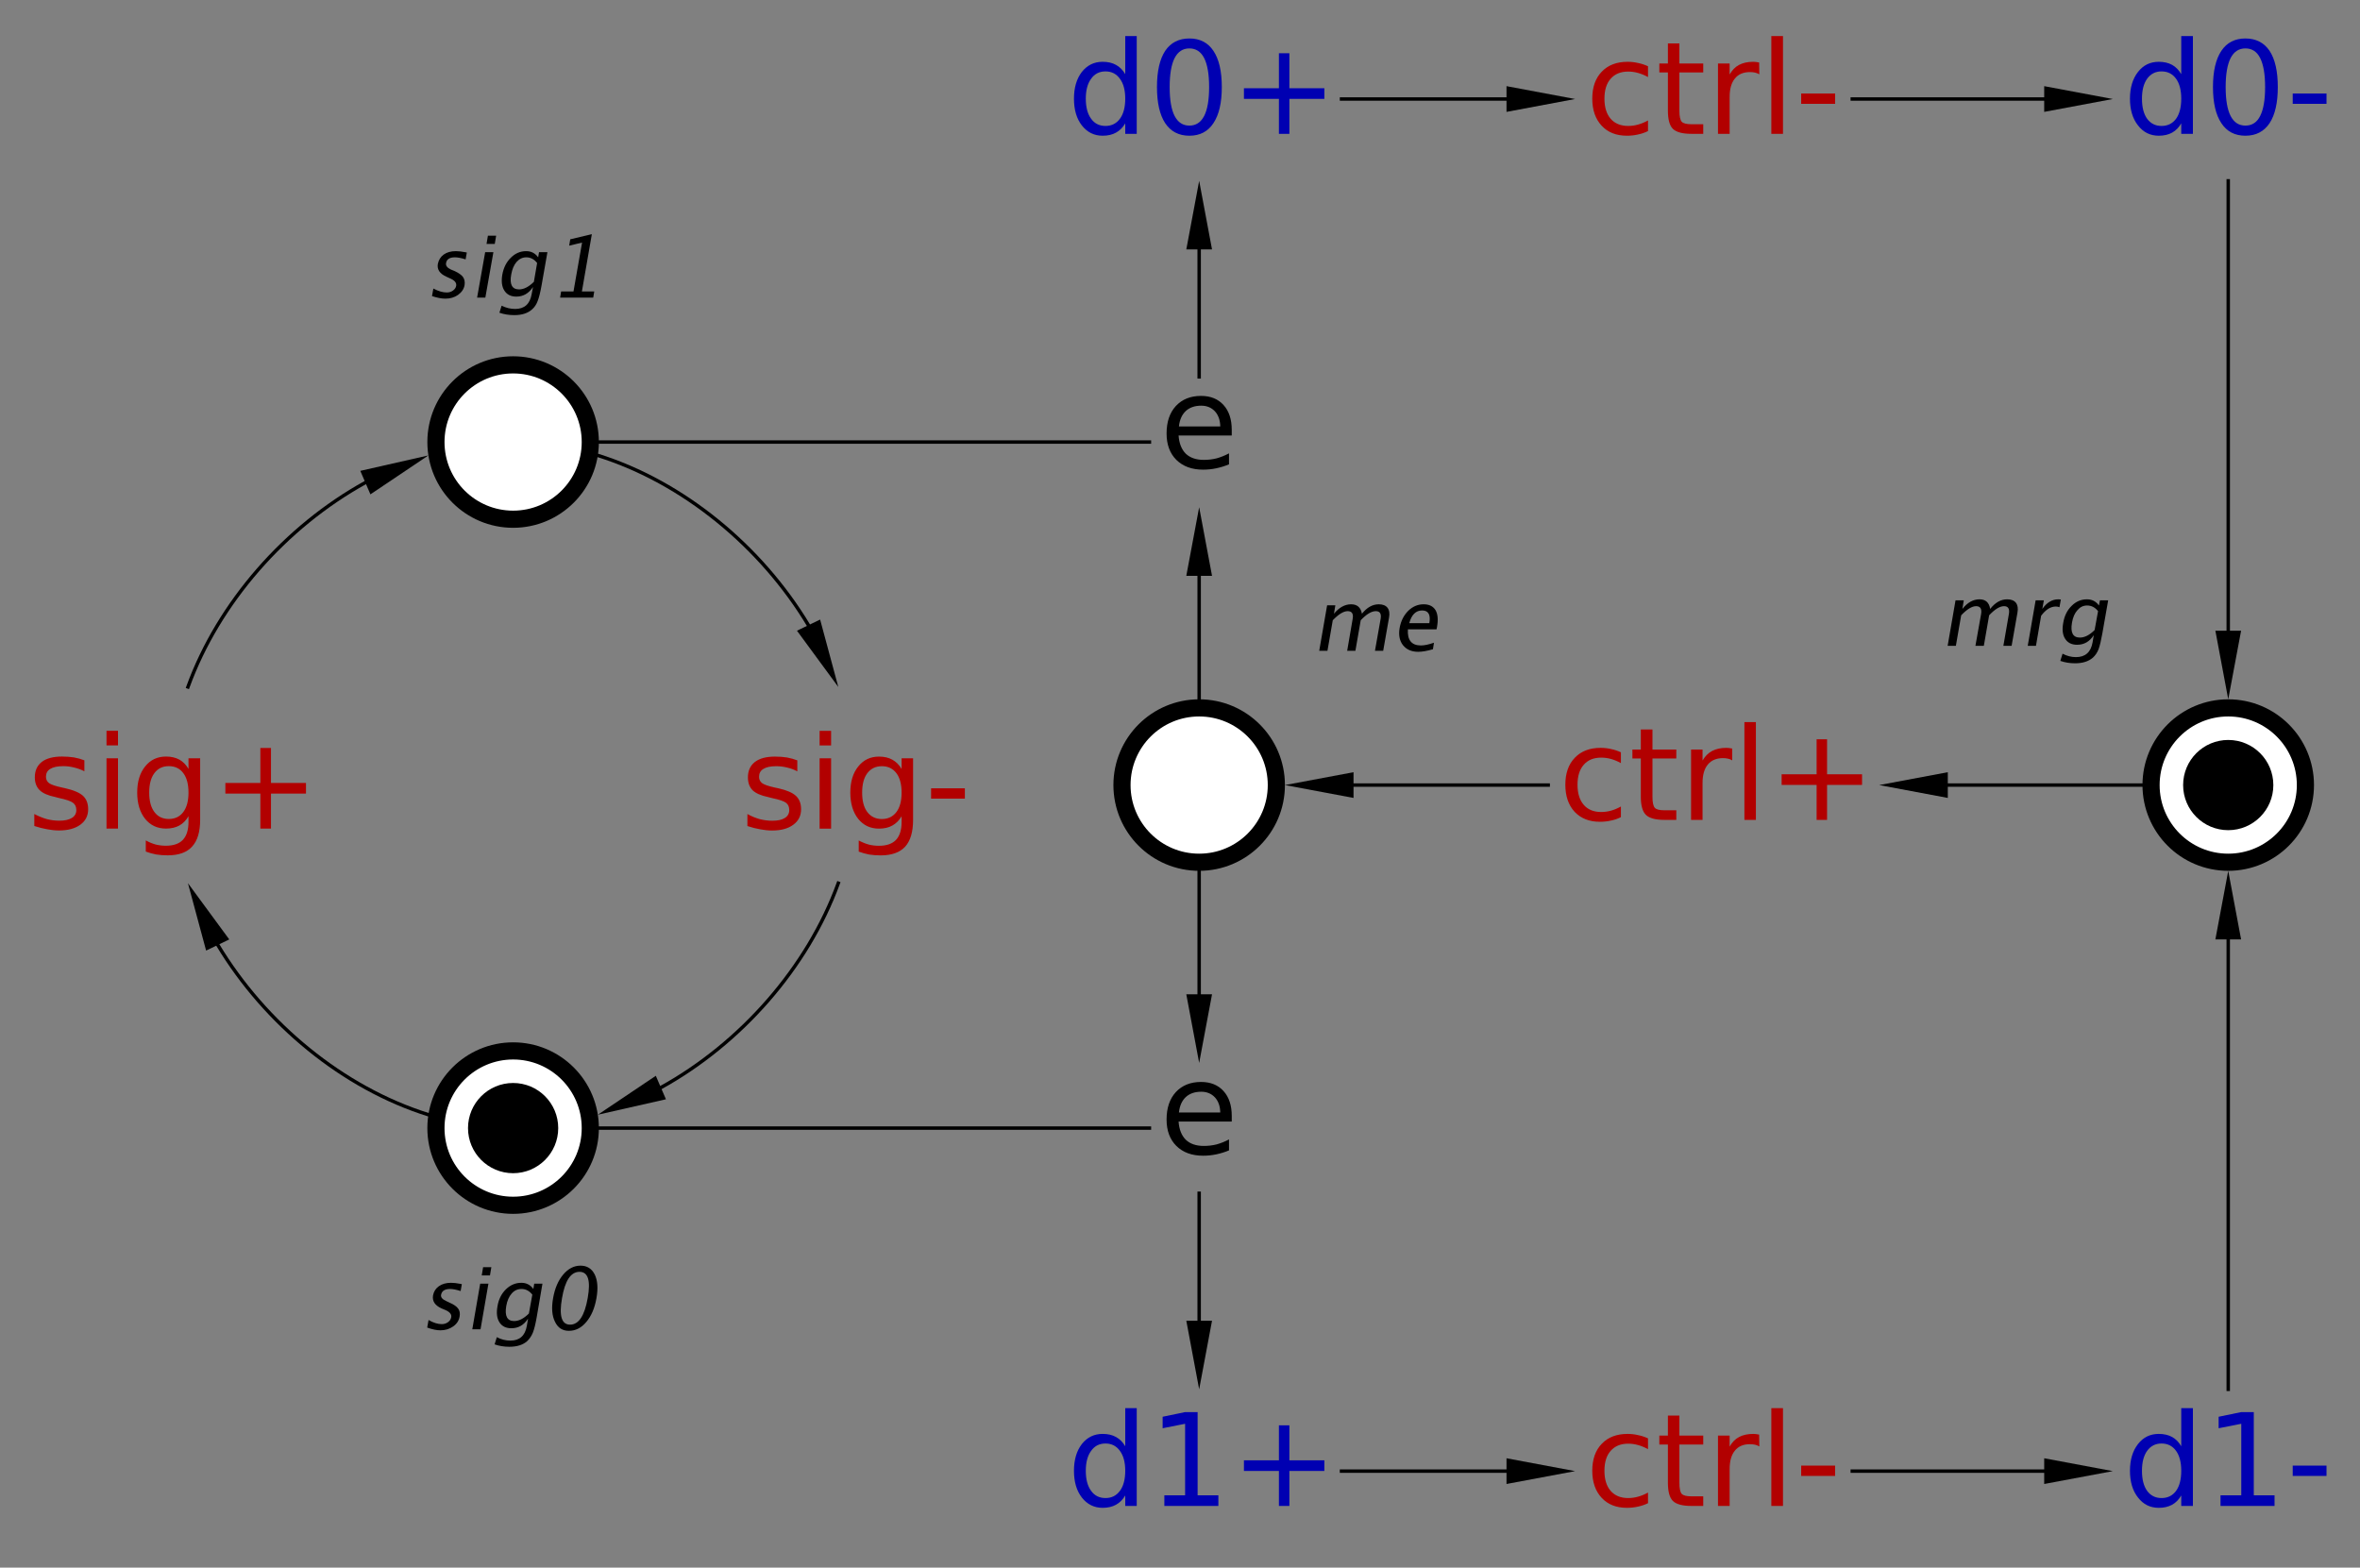 <?xml version="1.0" encoding="UTF-8"?>
<!DOCTYPE svg PUBLIC '-//W3C//DTD SVG 1.0//EN'
          'http://www.w3.org/TR/2001/REC-SVG-20010904/DTD/svg10.dtd'>
<svg color-interpolation="auto" color-rendering="auto" fill="black" fill-opacity="1" font-family="'Dialog'" font-size="12px" font-style="normal" font-weight="normal" height="100%" image-rendering="auto" shape-rendering="auto" stroke="black" stroke-dasharray="none" stroke-dashoffset="0" stroke-linecap="square" stroke-linejoin="miter" stroke-miterlimit="10" stroke-opacity="1" stroke-width="1" text-rendering="auto" width="100%" xmlns="http://www.w3.org/2000/svg" xmlns:xlink="http://www.w3.org/1999/xlink" viewBox="0 0 688 457" preserveAspectRatio="xMidYMid slice"><rect x="0" y="0" width="688" height="457" fill="#808080" stroke="none"/><!--Generated by the Batik Graphics2D SVG Generator--><defs id="genericDefs"
  /><g
  ><g fill="rgb(178,0,0)" font-family="sans-serif" font-size="0.75px" stroke="rgb(178,0,0)" transform="scale(50,50) translate(7.992,4.577) matrix(1,0,0,1,-7,0)"
    ><path d="M-0.5 -0.144 L-0.5 -0.08 Q-0.529 -0.095 -0.56 -0.102 Q-0.59 -0.11 -0.623 -0.11 Q-0.673 -0.11 -0.699 -0.094 Q-0.724 -0.079 -0.724 -0.048 Q-0.724 -0.025 -0.706 -0.011 Q-0.688 0.002 -0.633 0.014 L-0.611 0.019 Q-0.539 0.035 -0.508 0.063 Q-0.478 0.091 -0.478 0.141 Q-0.478 0.198 -0.523 0.231 Q-0.569 0.265 -0.648 0.265 Q-0.681 0.265 -0.717 0.258 Q-0.752 0.252 -0.792 0.239 L-0.792 0.169 Q-0.754 0.189 -0.718 0.199 Q-0.682 0.208 -0.646 0.208 Q-0.599 0.208 -0.573 0.192 Q-0.547 0.176 -0.547 0.146 Q-0.547 0.118 -0.566 0.104 Q-0.585 0.089 -0.647 0.076 L-0.67 0.07 Q-0.733 0.057 -0.761 0.03 Q-0.789 0.002 -0.789 -0.045 Q-0.789 -0.103 -0.748 -0.135 Q-0.707 -0.166 -0.631 -0.166 Q-0.594 -0.166 -0.561 -0.161 Q-0.528 -0.155 -0.5 -0.144 ZM-0.371 -0.156 L-0.304 -0.156 L-0.304 0.254 L-0.371 0.254 L-0.371 -0.156 ZM-0.371 -0.316 L-0.304 -0.316 L-0.304 -0.231 L-0.371 -0.231 L-0.371 -0.316 ZM0.107 0.044 Q0.107 -0.029 0.077 -0.069 Q0.047 -0.11 -0.008 -0.11 Q-0.062 -0.11 -0.092 -0.069 Q-0.122 -0.029 -0.122 0.044 Q-0.122 0.117 -0.092 0.157 Q-0.062 0.198 -0.008 0.198 Q0.047 0.198 0.077 0.157 Q0.107 0.117 0.107 0.044 ZM0.175 0.203 Q0.175 0.308 0.128 0.359 Q0.082 0.41 -0.014 0.41 Q-0.05 0.41 -0.081 0.405 Q-0.113 0.399 -0.142 0.388 L-0.142 0.323 Q-0.113 0.339 -0.084 0.347 Q-0.055 0.354 -0.025 0.354 Q0.041 0.354 0.074 0.32 Q0.107 0.285 0.107 0.215 L0.107 0.182 Q0.086 0.218 0.054 0.236 Q0.021 0.254 -0.024 0.254 Q-0.1 0.254 -0.146 0.197 Q-0.192 0.139 -0.192 0.044 Q-0.192 -0.051 -0.146 -0.108 Q-0.1 -0.166 -0.024 -0.166 Q0.021 -0.166 0.054 -0.148 Q0.086 -0.13 0.107 -0.094 L0.107 -0.156 L0.175 -0.156 L0.175 0.203 ZM0.588 -0.216 L0.588 -0.012 L0.792 -0.012 L0.792 0.05 L0.588 0.05 L0.588 0.254 L0.526 0.254 L0.526 0.05 L0.322 0.05 L0.322 -0.012 L0.526 -0.012 L0.526 -0.216 L0.588 -0.216 Z" stroke="none"
    /></g
    ><g fill="rgb(178,0,0)" font-family="sans-serif" font-size="0.75px" stroke="rgb(178,0,0)" transform="matrix(50,0,0,50,499.587,28.865)"
    ><path d="M-0.383 -0.191 L-0.383 -0.128 Q-0.412 -0.144 -0.441 -0.152 Q-0.469 -0.16 -0.499 -0.16 Q-0.564 -0.16 -0.601 -0.118 Q-0.637 -0.077 -0.637 -0.002 Q-0.637 0.073 -0.601 0.115 Q-0.564 0.157 -0.499 0.157 Q-0.469 0.157 -0.441 0.149 Q-0.412 0.141 -0.383 0.125 L-0.383 0.187 Q-0.412 0.201 -0.442 0.207 Q-0.472 0.214 -0.506 0.214 Q-0.599 0.214 -0.653 0.156 Q-0.708 0.097 -0.708 -0.002 Q-0.708 -0.102 -0.653 -0.159 Q-0.598 -0.217 -0.502 -0.217 Q-0.471 -0.217 -0.441 -0.21 Q-0.411 -0.204 -0.383 -0.191 ZM-0.2 -0.324 L-0.2 -0.207 L-0.061 -0.207 L-0.061 -0.155 L-0.2 -0.155 L-0.2 0.068 Q-0.2 0.118 -0.186 0.133 Q-0.172 0.147 -0.13 0.147 L-0.061 0.147 L-0.061 0.203 L-0.13 0.203 Q-0.208 0.203 -0.238 0.174 Q-0.267 0.145 -0.267 0.068 L-0.267 -0.155 L-0.317 -0.155 L-0.317 -0.207 L-0.267 -0.207 L-0.267 -0.324 L-0.2 -0.324 ZM0.266 -0.144 Q0.254 -0.151 0.241 -0.154 Q0.227 -0.157 0.211 -0.157 Q0.154 -0.157 0.124 -0.12 Q0.093 -0.083 0.093 -0.013 L0.093 0.203 L0.025 0.203 L0.025 -0.207 L0.093 -0.207 L0.093 -0.143 Q0.114 -0.181 0.148 -0.199 Q0.182 -0.217 0.231 -0.217 Q0.238 -0.217 0.246 -0.216 Q0.255 -0.215 0.265 -0.213 L0.266 -0.144 ZM0.336 -0.367 L0.404 -0.367 L0.404 0.203 L0.336 0.203 L0.336 -0.367 ZM0.51 -0.032 L0.708 -0.032 L0.708 0.028 L0.51 0.028 L0.51 -0.032 Z" stroke="none"
    /></g
    ><g fill="rgb(178,0,0)" font-family="sans-serif" font-size="0.75px" stroke="rgb(178,0,0)" transform="matrix(50,0,0,50,499.587,228.865)"
    ><path d="M-0.541 -0.191 L-0.541 -0.128 Q-0.57 -0.144 -0.598 -0.152 Q-0.627 -0.16 -0.656 -0.16 Q-0.722 -0.16 -0.758 -0.118 Q-0.794 -0.077 -0.794 -0.002 Q-0.794 0.073 -0.758 0.115 Q-0.722 0.157 -0.656 0.157 Q-0.627 0.157 -0.598 0.149 Q-0.57 0.141 -0.541 0.125 L-0.541 0.187 Q-0.569 0.201 -0.599 0.207 Q-0.629 0.214 -0.664 0.214 Q-0.756 0.214 -0.811 0.156 Q-0.865 0.097 -0.865 -0.002 Q-0.865 -0.102 -0.81 -0.159 Q-0.755 -0.217 -0.659 -0.217 Q-0.628 -0.217 -0.598 -0.21 Q-0.569 -0.204 -0.541 -0.191 ZM-0.357 -0.324 L-0.357 -0.207 L-0.218 -0.207 L-0.218 -0.155 L-0.357 -0.155 L-0.357 0.068 Q-0.357 0.118 -0.343 0.133 Q-0.33 0.147 -0.287 0.147 L-0.218 0.147 L-0.218 0.203 L-0.287 0.203 Q-0.365 0.203 -0.395 0.174 Q-0.425 0.145 -0.425 0.068 L-0.425 -0.155 L-0.474 -0.155 L-0.474 -0.207 L-0.425 -0.207 L-0.425 -0.324 L-0.357 -0.324 ZM0.108 -0.144 Q0.097 -0.151 0.083 -0.154 Q0.07 -0.157 0.054 -0.157 Q-0.003 -0.157 -0.034 -0.12 Q-0.065 -0.083 -0.065 -0.013 L-0.065 0.203 L-0.132 0.203 L-0.132 -0.207 L-0.065 -0.207 L-0.065 -0.143 Q-0.043 -0.181 -0.009 -0.199 Q0.025 -0.217 0.074 -0.217 Q0.081 -0.217 0.089 -0.216 Q0.097 -0.215 0.108 -0.213 L0.108 -0.144 ZM0.179 -0.367 L0.246 -0.367 L0.246 0.203 L0.179 0.203 L0.179 -0.367 ZM0.661 -0.267 L0.661 -0.063 L0.865 -0.063 L0.865 -0.001 L0.661 -0.001 L0.661 0.203 L0.6 0.203 L0.6 -0.001 L0.396 -0.001 L0.396 -0.063 L0.6 -0.063 L0.6 -0.267 L0.661 -0.267 Z" stroke="none"
    /></g
    ><g fill="rgb(0,0,178)" font-family="sans-serif" font-size="0.75px" stroke="rgb(0,0,178)" transform="matrix(50,0,0,50,349.587,428.865)"
    ><path d="M-0.431 -0.145 L-0.431 -0.367 L-0.364 -0.367 L-0.364 0.203 L-0.431 0.203 L-0.431 0.142 Q-0.452 0.178 -0.485 0.196 Q-0.517 0.214 -0.563 0.214 Q-0.637 0.214 -0.684 0.154 Q-0.73 0.095 -0.73 -0.002 Q-0.73 -0.098 -0.684 -0.158 Q-0.637 -0.217 -0.563 -0.217 Q-0.517 -0.217 -0.485 -0.199 Q-0.452 -0.181 -0.431 -0.145 ZM-0.661 -0.002 Q-0.661 0.073 -0.63 0.115 Q-0.6 0.157 -0.546 0.157 Q-0.493 0.157 -0.462 0.115 Q-0.431 0.073 -0.431 -0.002 Q-0.431 -0.076 -0.462 -0.118 Q-0.493 -0.161 -0.546 -0.161 Q-0.6 -0.161 -0.63 -0.118 Q-0.661 -0.076 -0.661 -0.002 ZM-0.203 0.141 L-0.082 0.141 L-0.082 -0.276 L-0.213 -0.25 L-0.213 -0.317 L-0.083 -0.344 L-0.009 -0.344 L-0.009 0.141 L0.112 0.141 L0.112 0.203 L-0.203 0.203 L-0.203 0.141 ZM0.526 -0.267 L0.526 -0.063 L0.73 -0.063 L0.73 -0.001 L0.526 -0.001 L0.526 0.203 L0.465 0.203 L0.465 -0.001 L0.261 -0.001 L0.261 -0.063 L0.465 -0.063 L0.465 -0.267 L0.526 -0.267 Z" stroke="none"
    /></g
    ><g fill="rgb(0,0,178)" font-family="sans-serif" font-size="0.75px" stroke="rgb(0,0,178)" transform="matrix(50,0,0,50,349.587,28.865)"
    ><path d="M-0.431 -0.145 L-0.431 -0.367 L-0.364 -0.367 L-0.364 0.203 L-0.431 0.203 L-0.431 0.142 Q-0.452 0.178 -0.485 0.196 Q-0.517 0.214 -0.563 0.214 Q-0.637 0.214 -0.684 0.154 Q-0.73 0.095 -0.73 -0.002 Q-0.73 -0.098 -0.684 -0.158 Q-0.637 -0.217 -0.563 -0.217 Q-0.517 -0.217 -0.485 -0.199 Q-0.452 -0.181 -0.431 -0.145 ZM-0.661 -0.002 Q-0.661 0.073 -0.63 0.115 Q-0.6 0.157 -0.546 0.157 Q-0.493 0.157 -0.462 0.115 Q-0.431 0.073 -0.431 -0.002 Q-0.431 -0.076 -0.462 -0.118 Q-0.493 -0.161 -0.546 -0.161 Q-0.6 -0.161 -0.63 -0.118 Q-0.661 -0.076 -0.661 -0.002 ZM-0.057 -0.295 Q-0.114 -0.295 -0.143 -0.239 Q-0.172 -0.182 -0.172 -0.07 Q-0.172 0.043 -0.143 0.099 Q-0.114 0.155 -0.057 0.155 Q0 0.155 0.029 0.099 Q0.058 0.043 0.058 -0.07 Q0.058 -0.182 0.029 -0.239 Q0 -0.295 -0.057 -0.295 ZM-0.057 -0.353 Q0.035 -0.353 0.083 -0.281 Q0.132 -0.208 0.132 -0.07 Q0.132 0.068 0.083 0.141 Q0.035 0.214 -0.057 0.214 Q-0.149 0.214 -0.198 0.141 Q-0.246 0.068 -0.246 -0.07 Q-0.246 -0.208 -0.198 -0.281 Q-0.149 -0.353 -0.057 -0.353 ZM0.526 -0.267 L0.526 -0.063 L0.73 -0.063 L0.73 -0.001 L0.526 -0.001 L0.526 0.203 L0.465 0.203 L0.465 -0.001 L0.261 -0.001 L0.261 -0.063 L0.465 -0.063 L0.465 -0.267 L0.526 -0.267 Z" stroke="none"
    /></g
    ><g fill="rgb(178,0,0)" font-family="sans-serif" font-size="0.75px" stroke="rgb(178,0,0)" transform="matrix(50,0,0,50,249.587,228.865)"
    ><path d="M-0.343 -0.144 L-0.343 -0.08 Q-0.371 -0.095 -0.402 -0.102 Q-0.433 -0.11 -0.466 -0.11 Q-0.516 -0.11 -0.541 -0.094 Q-0.566 -0.079 -0.566 -0.048 Q-0.566 -0.025 -0.548 -0.011 Q-0.53 0.002 -0.476 0.014 L-0.453 0.019 Q-0.381 0.035 -0.351 0.063 Q-0.321 0.091 -0.321 0.141 Q-0.321 0.198 -0.366 0.231 Q-0.411 0.265 -0.49 0.265 Q-0.523 0.265 -0.559 0.258 Q-0.595 0.252 -0.634 0.239 L-0.634 0.169 Q-0.597 0.189 -0.561 0.199 Q-0.524 0.208 -0.489 0.208 Q-0.441 0.208 -0.416 0.192 Q-0.39 0.176 -0.39 0.146 Q-0.39 0.118 -0.408 0.104 Q-0.427 0.089 -0.49 0.076 L-0.513 0.07 Q-0.576 0.057 -0.604 0.03 Q-0.631 0.002 -0.631 -0.045 Q-0.631 -0.103 -0.59 -0.135 Q-0.549 -0.166 -0.474 -0.166 Q-0.436 -0.166 -0.404 -0.161 Q-0.371 -0.155 -0.343 -0.144 ZM-0.213 -0.156 L-0.146 -0.156 L-0.146 0.254 L-0.213 0.254 L-0.213 -0.156 ZM-0.213 -0.316 L-0.146 -0.316 L-0.146 -0.231 L-0.213 -0.231 L-0.213 -0.316 ZM0.265 0.044 Q0.265 -0.029 0.235 -0.069 Q0.204 -0.11 0.15 -0.11 Q0.096 -0.11 0.065 -0.069 Q0.035 -0.029 0.035 0.044 Q0.035 0.117 0.065 0.157 Q0.096 0.198 0.15 0.198 Q0.204 0.198 0.235 0.157 Q0.265 0.117 0.265 0.044 ZM0.332 0.203 Q0.332 0.308 0.286 0.359 Q0.239 0.41 0.143 0.41 Q0.108 0.41 0.076 0.405 Q0.045 0.399 0.015 0.388 L0.015 0.323 Q0.045 0.339 0.074 0.347 Q0.102 0.354 0.133 0.354 Q0.199 0.354 0.232 0.32 Q0.265 0.285 0.265 0.215 L0.265 0.182 Q0.244 0.218 0.211 0.236 Q0.179 0.254 0.133 0.254 Q0.058 0.254 0.012 0.197 Q-0.034 0.139 -0.034 0.044 Q-0.034 -0.051 0.012 -0.108 Q0.058 -0.166 0.133 -0.166 Q0.179 -0.166 0.211 -0.148 Q0.244 -0.13 0.265 -0.094 L0.265 -0.156 L0.332 -0.156 L0.332 0.203 ZM0.437 0.019 L0.634 0.019 L0.634 0.079 L0.437 0.079 L0.437 0.019 Z" stroke="none"
    /></g
    ><g fill="white" font-family="sans-serif" font-size="0.75px" stroke="white" transform="matrix(50,0,0,50,149.587,128.865)"
    ><circle cx="0" cy="0" r="0.45" stroke="none"
      /><circle cx="0" cy="0" fill="none" r="0.45" stroke="black" stroke-width="0.1"
    /></g
    ><g font-family="sans-serif" font-size="0.5px" font-style="italic" stroke-width="0.1" transform="matrix(50,0,0,50,149.587,128.865)"
    ><path d="M-0.395 -0.836 Q-0.428 -0.836 -0.473 -0.851 L-0.465 -0.895 Q-0.422 -0.872 -0.387 -0.872 Q-0.366 -0.872 -0.351 -0.883 Q-0.335 -0.894 -0.332 -0.911 Q-0.328 -0.936 -0.363 -0.952 L-0.389 -0.964 Q-0.447 -0.99 -0.439 -1.038 Q-0.432 -1.073 -0.405 -1.093 Q-0.377 -1.113 -0.334 -1.113 Q-0.311 -1.113 -0.28 -1.107 L-0.27 -1.105 L-0.277 -1.065 Q-0.315 -1.077 -0.339 -1.077 Q-0.386 -1.077 -0.391 -1.043 Q-0.395 -1.021 -0.363 -1.006 L-0.341 -0.997 Q-0.305 -0.98 -0.292 -0.962 Q-0.279 -0.943 -0.283 -0.915 Q-0.289 -0.881 -0.321 -0.858 Q-0.352 -0.836 -0.395 -0.836 ZM-0.21 -0.842 L-0.163 -1.107 L-0.115 -1.107 L-0.162 -0.842 L-0.21 -0.842 ZM-0.155 -1.155 L-0.147 -1.203 L-0.099 -1.203 L-0.107 -1.155 L-0.155 -1.155 ZM-0.08 -0.754 L-0.067 -0.795 Q-0.029 -0.776 0.012 -0.776 Q0.093 -0.776 0.108 -0.862 L0.116 -0.904 Q0.079 -0.848 0.019 -0.848 Q-0.029 -0.848 -0.051 -0.883 Q-0.073 -0.917 -0.063 -0.976 Q-0.052 -1.037 -0.013 -1.075 Q0.025 -1.113 0.076 -1.113 Q0.12 -1.113 0.146 -1.077 L0.151 -1.107 L0.2 -1.107 L0.166 -0.914 Q0.155 -0.852 0.143 -0.822 Q0.132 -0.792 0.11 -0.773 Q0.073 -0.74 0.007 -0.74 Q-0.04 -0.74 -0.08 -0.754 ZM0.121 -0.934 L0.14 -1.044 Q0.114 -1.077 0.077 -1.077 Q0.044 -1.077 0.02 -1.05 Q-0.003 -1.023 -0.011 -0.977 Q-0.027 -0.89 0.035 -0.89 Q0.076 -0.89 0.121 -0.934 ZM0.274 -0.842 L0.28 -0.878 L0.352 -0.878 L0.402 -1.163 L0.327 -1.145 L0.333 -1.182 L0.459 -1.212 L0.401 -0.878 L0.473 -0.878 L0.467 -0.842 L0.274 -0.842 Z" stroke="none"
    /></g
    ><g fill="rgb(0,0,178)" font-family="sans-serif" font-size="0.75px" stroke="rgb(0,0,178)" stroke-width="0.1" transform="matrix(50,0,0,50,649.587,28.865)"
    ><path d="M-0.274 -0.145 L-0.274 -0.367 L-0.206 -0.367 L-0.206 0.203 L-0.274 0.203 L-0.274 0.142 Q-0.295 0.178 -0.327 0.196 Q-0.36 0.214 -0.405 0.214 Q-0.48 0.214 -0.526 0.154 Q-0.573 0.095 -0.573 -0.002 Q-0.573 -0.098 -0.526 -0.158 Q-0.48 -0.217 -0.405 -0.217 Q-0.36 -0.217 -0.327 -0.199 Q-0.295 -0.181 -0.274 -0.145 ZM-0.503 -0.002 Q-0.503 0.073 -0.473 0.115 Q-0.442 0.157 -0.389 0.157 Q-0.335 0.157 -0.304 0.115 Q-0.274 0.073 -0.274 -0.002 Q-0.274 -0.076 -0.304 -0.118 Q-0.335 -0.161 -0.389 -0.161 Q-0.442 -0.161 -0.473 -0.118 Q-0.503 -0.076 -0.503 -0.002 ZM0.1 -0.295 Q0.043 -0.295 0.014 -0.239 Q-0.015 -0.182 -0.015 -0.07 Q-0.015 0.043 0.014 0.099 Q0.043 0.155 0.1 0.155 Q0.158 0.155 0.186 0.099 Q0.215 0.043 0.215 -0.07 Q0.215 -0.182 0.186 -0.239 Q0.158 -0.295 0.1 -0.295 ZM0.1 -0.353 Q0.192 -0.353 0.241 -0.281 Q0.289 -0.208 0.289 -0.07 Q0.289 0.068 0.241 0.141 Q0.192 0.214 0.1 0.214 Q0.008 0.214 -0.04 0.141 Q-0.089 0.068 -0.089 -0.07 Q-0.089 -0.208 -0.04 -0.281 Q0.008 -0.353 0.1 -0.353 ZM0.376 -0.032 L0.573 -0.032 L0.573 0.028 L0.376 0.028 L0.376 -0.032 Z" stroke="none"
    /></g
    ><g fill="rgb(0,0,178)" font-family="sans-serif" font-size="0.75px" stroke="rgb(0,0,178)" stroke-width="0.1" transform="matrix(50,0,0,50,649.587,428.865)"
    ><path d="M-0.274 -0.145 L-0.274 -0.367 L-0.206 -0.367 L-0.206 0.203 L-0.274 0.203 L-0.274 0.142 Q-0.295 0.178 -0.327 0.196 Q-0.36 0.214 -0.405 0.214 Q-0.48 0.214 -0.526 0.154 Q-0.573 0.095 -0.573 -0.002 Q-0.573 -0.098 -0.526 -0.158 Q-0.48 -0.217 -0.405 -0.217 Q-0.36 -0.217 -0.327 -0.199 Q-0.295 -0.181 -0.274 -0.145 ZM-0.503 -0.002 Q-0.503 0.073 -0.473 0.115 Q-0.442 0.157 -0.389 0.157 Q-0.335 0.157 -0.304 0.115 Q-0.274 0.073 -0.274 -0.002 Q-0.274 -0.076 -0.304 -0.118 Q-0.335 -0.161 -0.389 -0.161 Q-0.442 -0.161 -0.473 -0.118 Q-0.503 -0.076 -0.503 -0.002 ZM-0.045 0.141 L0.076 0.141 L0.076 -0.276 L-0.056 -0.25 L-0.056 -0.317 L0.075 -0.344 L0.149 -0.344 L0.149 0.141 L0.27 0.141 L0.27 0.203 L-0.045 0.203 L-0.045 0.141 ZM0.376 -0.032 L0.573 -0.032 L0.573 0.028 L0.376 0.028 L0.376 -0.032 Z" stroke="none"
    /></g
    ><g fill="white" font-family="sans-serif" font-size="0.75px" stroke="white" stroke-width="0.1" transform="matrix(50,0,0,50,349.587,228.865)"
    ><circle cx="0" cy="0" r="0.45" stroke="none"
      /><circle cx="0" cy="0" fill="none" r="0.45" stroke="black"
    /></g
    ><g font-family="sans-serif" font-size="0.5px" font-style="italic" stroke-width="0.1" transform="matrix(50,0,0,50,349.587,228.865)"
    ><path d="M0.7 -0.783 L0.746 -1.048 L0.794 -1.048 L0.786 -0.999 Q0.831 -1.054 0.886 -1.054 Q0.939 -1.054 0.949 -0.999 Q0.993 -1.054 1.047 -1.054 Q1.082 -1.054 1.098 -1.034 Q1.114 -1.013 1.107 -0.976 L1.073 -0.783 L1.025 -0.783 L1.058 -0.969 Q1.066 -1.014 1.03 -1.014 Q0.992 -1.014 0.942 -0.961 L0.911 -0.783 L0.863 -0.783 L0.895 -0.969 Q0.903 -1.014 0.866 -1.014 Q0.83 -1.014 0.779 -0.961 L0.748 -0.783 L0.7 -0.783 ZM1.363 -0.792 Q1.312 -0.777 1.277 -0.777 Q1.219 -0.777 1.188 -0.816 Q1.158 -0.855 1.169 -0.917 Q1.18 -0.977 1.219 -1.016 Q1.258 -1.054 1.309 -1.054 Q1.357 -1.054 1.378 -1.02 Q1.398 -0.986 1.387 -0.923 L1.384 -0.908 L1.217 -0.908 Q1.211 -0.814 1.293 -0.814 Q1.323 -0.814 1.369 -0.83 L1.363 -0.792 ZM1.225 -0.944 L1.342 -0.944 Q1.355 -1.018 1.3 -1.018 Q1.245 -1.018 1.225 -0.944 Z" stroke="none"
    /></g
    ><g fill="white" font-family="sans-serif" font-size="0.5px" font-style="italic" stroke="white" stroke-width="0.1" transform="matrix(50,0,0,50,649.587,228.865)"
    ><circle cx="0" cy="0" r="0.45" stroke="none"
      /><circle cx="0" cy="0" fill="none" r="0.45" stroke="black"
      /><circle cx="0" cy="0" fill="black" r="0.263" stroke="none"
      /><path d="M-1.636 -0.812 L-1.59 -1.077 L-1.542 -1.077 L-1.55 -1.027 Q-1.506 -1.083 -1.45 -1.083 Q-1.397 -1.083 -1.388 -1.027 Q-1.344 -1.083 -1.289 -1.083 Q-1.254 -1.083 -1.238 -1.063 Q-1.222 -1.042 -1.229 -1.005 L-1.263 -0.812 L-1.311 -0.812 L-1.279 -0.997 Q-1.271 -1.043 -1.307 -1.043 Q-1.344 -1.043 -1.394 -0.99 L-1.425 -0.812 L-1.474 -0.812 L-1.441 -0.997 Q-1.433 -1.043 -1.47 -1.043 Q-1.506 -1.043 -1.557 -0.99 L-1.588 -0.812 L-1.636 -0.812 ZM-1.169 -0.812 L-1.123 -1.077 L-1.075 -1.077 L-1.084 -1.027 Q-1.045 -1.083 -0.991 -1.083 Q-0.984 -1.083 -0.976 -1.082 L-0.984 -1.037 Q-0.995 -1.041 -1.005 -1.041 Q-1.051 -1.041 -1.091 -0.987 L-1.121 -0.812 L-1.169 -0.812 ZM-0.979 -0.724 L-0.966 -0.766 Q-0.928 -0.746 -0.888 -0.746 Q-0.806 -0.746 -0.791 -0.832 L-0.784 -0.874 Q-0.82 -0.818 -0.881 -0.818 Q-0.929 -0.818 -0.951 -0.853 Q-0.973 -0.887 -0.962 -0.946 Q-0.952 -1.007 -0.913 -1.045 Q-0.875 -1.083 -0.824 -1.083 Q-0.779 -1.083 -0.754 -1.047 L-0.748 -1.077 L-0.7 -1.077 L-0.734 -0.884 Q-0.745 -0.822 -0.756 -0.792 Q-0.768 -0.762 -0.789 -0.743 Q-0.827 -0.71 -0.893 -0.71 Q-0.939 -0.71 -0.979 -0.724 ZM-0.779 -0.904 L-0.759 -1.014 Q-0.785 -1.047 -0.823 -1.047 Q-0.856 -1.047 -0.879 -1.02 Q-0.903 -0.994 -0.911 -0.947 Q-0.926 -0.86 -0.865 -0.86 Q-0.823 -0.86 -0.779 -0.904 Z" fill="black" stroke="none"
    /></g
    ><g fill="rgb(178,0,0)" font-family="sans-serif" font-size="0.75px" stroke="rgb(178,0,0)" stroke-width="0.1" transform="matrix(50,0,0,50,499.587,428.865)"
    ><path d="M-0.383 -0.191 L-0.383 -0.128 Q-0.412 -0.144 -0.441 -0.152 Q-0.469 -0.16 -0.499 -0.16 Q-0.564 -0.16 -0.601 -0.118 Q-0.637 -0.077 -0.637 -0.002 Q-0.637 0.073 -0.601 0.115 Q-0.564 0.157 -0.499 0.157 Q-0.469 0.157 -0.441 0.149 Q-0.412 0.141 -0.383 0.125 L-0.383 0.187 Q-0.412 0.201 -0.442 0.207 Q-0.472 0.214 -0.506 0.214 Q-0.599 0.214 -0.653 0.156 Q-0.708 0.097 -0.708 -0.002 Q-0.708 -0.102 -0.653 -0.159 Q-0.598 -0.217 -0.502 -0.217 Q-0.471 -0.217 -0.441 -0.21 Q-0.411 -0.204 -0.383 -0.191 ZM-0.2 -0.324 L-0.2 -0.207 L-0.061 -0.207 L-0.061 -0.155 L-0.2 -0.155 L-0.2 0.068 Q-0.2 0.118 -0.186 0.133 Q-0.172 0.147 -0.13 0.147 L-0.061 0.147 L-0.061 0.203 L-0.13 0.203 Q-0.208 0.203 -0.238 0.174 Q-0.267 0.145 -0.267 0.068 L-0.267 -0.155 L-0.317 -0.155 L-0.317 -0.207 L-0.267 -0.207 L-0.267 -0.324 L-0.2 -0.324 ZM0.266 -0.144 Q0.254 -0.151 0.241 -0.154 Q0.227 -0.157 0.211 -0.157 Q0.154 -0.157 0.124 -0.12 Q0.093 -0.083 0.093 -0.013 L0.093 0.203 L0.025 0.203 L0.025 -0.207 L0.093 -0.207 L0.093 -0.143 Q0.114 -0.181 0.148 -0.199 Q0.182 -0.217 0.231 -0.217 Q0.238 -0.217 0.246 -0.216 Q0.255 -0.215 0.265 -0.213 L0.266 -0.144 ZM0.336 -0.367 L0.404 -0.367 L0.404 0.203 L0.336 0.203 L0.336 -0.367 ZM0.51 -0.032 L0.708 -0.032 L0.708 0.028 L0.51 0.028 L0.51 -0.032 Z" stroke="none"
    /></g
    ><g fill="white" font-family="sans-serif" font-size="0.75px" stroke="white" stroke-width="0.1" transform="matrix(50,0,0,50,149.587,328.865)"
    ><circle cx="0" cy="0" r="0.45" stroke="none"
      /><circle cx="0" cy="0" fill="none" r="0.45" stroke="black"
      /><circle cx="0" cy="0" fill="black" r="0.263" stroke="none"
    /></g
    ><g font-family="sans-serif" font-size="0.5px" font-style="italic" stroke-width="0.1" transform="matrix(50,0,0,50,149.587,328.865)"
    ><path d="M-0.424 1.179 Q-0.457 1.179 -0.501 1.163 L-0.493 1.119 Q-0.451 1.143 -0.416 1.143 Q-0.395 1.143 -0.379 1.131 Q-0.364 1.12 -0.361 1.103 Q-0.356 1.079 -0.392 1.062 L-0.418 1.051 Q-0.475 1.025 -0.467 0.976 Q-0.461 0.942 -0.433 0.922 Q-0.405 0.902 -0.362 0.902 Q-0.34 0.902 -0.308 0.908 L-0.299 0.91 L-0.306 0.95 Q-0.344 0.938 -0.367 0.938 Q-0.414 0.938 -0.42 0.972 Q-0.424 0.993 -0.391 1.008 L-0.37 1.018 Q-0.333 1.034 -0.32 1.053 Q-0.307 1.071 -0.312 1.099 Q-0.318 1.134 -0.349 1.156 Q-0.381 1.179 -0.424 1.179 ZM-0.238 1.173 L-0.192 0.907 L-0.144 0.907 L-0.19 1.173 L-0.238 1.173 ZM-0.183 0.859 L-0.175 0.811 L-0.127 0.811 L-0.135 0.859 L-0.183 0.859 ZM-0.108 1.261 L-0.095 1.219 Q-0.057 1.239 -0.016 1.239 Q0.065 1.239 0.08 1.153 L0.087 1.111 Q0.051 1.167 -0.01 1.167 Q-0.058 1.167 -0.08 1.132 Q-0.102 1.097 -0.091 1.038 Q-0.081 0.978 -0.042 0.94 Q-0.003 0.902 0.048 0.902 Q0.092 0.902 0.118 0.938 L0.123 0.907 L0.171 0.907 L0.138 1.1 Q0.127 1.163 0.115 1.193 Q0.103 1.222 0.082 1.242 Q0.045 1.275 -0.022 1.275 Q-0.068 1.275 -0.108 1.261 ZM0.092 1.081 L0.112 0.971 Q0.086 0.938 0.049 0.938 Q0.015 0.938 -0.008 0.964 Q-0.032 0.991 -0.04 1.037 Q-0.055 1.125 0.006 1.125 Q0.048 1.125 0.092 1.081 ZM0.325 1.182 Q0.269 1.182 0.244 1.129 Q0.218 1.077 0.233 0.992 Q0.248 0.906 0.292 0.854 Q0.336 0.802 0.393 0.802 Q0.45 0.802 0.476 0.854 Q0.501 0.906 0.486 0.991 Q0.471 1.078 0.427 1.13 Q0.384 1.182 0.325 1.182 ZM0.332 1.146 Q0.408 1.146 0.435 0.99 Q0.462 0.838 0.387 0.838 Q0.311 0.838 0.285 0.992 Q0.258 1.146 0.332 1.146 Z" stroke="none"
    /></g
    ><g font-family="sans-serif" font-size="0.75px" stroke-width="0.1" transform="matrix(50,0,0,50,349.587,128.865)"
    ><path d="M0.19 -0.071 L0.19 -0.038 L-0.12 -0.038 Q-0.115 0.031 -0.078 0.068 Q-0.04 0.104 0.027 0.104 Q0.066 0.104 0.102 0.095 Q0.138 0.085 0.174 0.066 L0.174 0.13 Q0.138 0.145 0.1 0.153 Q0.062 0.161 0.023 0.161 Q-0.075 0.161 -0.133 0.104 Q-0.19 0.047 -0.19 -0.05 Q-0.19 -0.151 -0.136 -0.21 Q-0.081 -0.269 0.011 -0.269 Q0.094 -0.269 0.142 -0.216 Q0.19 -0.163 0.19 -0.071 ZM0.123 -0.091 Q0.122 -0.146 0.092 -0.179 Q0.061 -0.212 0.012 -0.212 Q-0.045 -0.212 -0.079 -0.18 Q-0.112 -0.148 -0.118 -0.091 L0.123 -0.091 Z" stroke="none"
    /></g
    ><g font-family="sans-serif" font-size="0.75px" stroke-width="0.1" transform="matrix(50,0,0,50,349.587,328.865)"
    ><path d="M0.19 -0.071 L0.19 -0.038 L-0.12 -0.038 Q-0.115 0.031 -0.078 0.068 Q-0.04 0.104 0.027 0.104 Q0.066 0.104 0.102 0.095 Q0.138 0.085 0.174 0.066 L0.174 0.13 Q0.138 0.145 0.1 0.153 Q0.062 0.161 0.023 0.161 Q-0.075 0.161 -0.133 0.104 Q-0.19 0.047 -0.19 -0.05 Q-0.19 -0.151 -0.136 -0.21 Q-0.081 -0.269 0.011 -0.269 Q0.094 -0.269 0.142 -0.216 Q0.19 -0.163 0.19 -0.071 ZM0.123 -0.091 Q0.122 -0.146 0.092 -0.179 Q0.061 -0.212 0.012 -0.212 Q-0.045 -0.212 -0.079 -0.18 Q-0.112 -0.148 -0.118 -0.091 L0.123 -0.091 Z" stroke="none"
    /></g
    ><g font-family="sans-serif" font-size="0.75px" stroke-width="0.02" transform="matrix(50,0,0,50,399.587,228.865)"
    ><path d="M-6.896 -0.572 C-6.717 -1.064 -6.328 -1.506 -5.861 -1.764" fill="none"
      /><path d="M-5.891 -1.832 L-5.832 -1.695 L-5.494 -1.922 Z" stroke="none"
    /></g
    ><g font-family="sans-serif" font-size="0.75px" stroke-width="0.02" transform="matrix(50,0,0,50,399.587,228.865)"
    ><path d="M-4.506 -1.922 C-4.008 -1.766 -3.554 -1.391 -3.278 -0.932" fill="none"
      /><path d="M-3.21 -0.965 L-3.345 -0.9 L-3.104 -0.572 Z" stroke="none"
    /></g
    ><g font-family="sans-serif" font-size="0.75px" stroke-width="0.02" transform="matrix(50,0,0,50,399.587,228.865)"
    ><path d="M1.035 0 L-0.1 0" fill="none"
      /><path d="M-0.1 0.075 L-0.1 -0.075 L-0.5 0 Z" stroke="none"
    /></g
    ><g font-family="sans-serif" font-size="0.75px" stroke-width="0.02" transform="matrix(50,0,0,50,399.587,228.865)"
    ><path d="M-0.17 -4 L0.792 -4" fill="none"
      /><path d="M0.792 -4.075 L0.792 -3.925 L1.192 -4 Z" stroke="none"
    /></g
    ><g font-family="sans-serif" font-size="0.75px" stroke-width="0.02" transform="matrix(50,0,0,50,399.587,228.865)"
    ><path d="M2.808 -4 L3.927 -4" fill="none"
      /><path d="M3.927 -4.075 L3.927 -3.925 L4.327 -4 Z" stroke="none"
    /></g
    ><g font-family="sans-serif" font-size="0.75px" stroke-width="0.02" transform="matrix(50,0,0,50,399.587,228.865)"
    ><path d="M5 -3.523 L5 -0.9" fill="none"
      /><path d="M5.075 -0.9 L4.925 -0.9 L5 -0.5 Z" stroke="none"
    /></g
    ><g font-family="sans-serif" font-size="0.75px" stroke-width="0.02" transform="matrix(50,0,0,50,399.587,228.865)"
    ><path d="M4.5 0 L3.365 0" fill="none"
      /><path d="M3.365 0.075 L3.365 -0.075 L2.965 0 Z" stroke="none"
    /></g
    ><g font-family="sans-serif" font-size="0.75px" stroke-width="0.02" transform="matrix(50,0,0,50,399.587,228.865)"
    ><path d="M-0.17 4 L0.792 4" fill="none"
      /><path d="M0.792 3.925 L0.792 4.075 L1.192 4 Z" stroke="none"
    /></g
    ><g font-family="sans-serif" font-size="0.75px" stroke-width="0.02" transform="matrix(50,0,0,50,399.587,228.865)"
    ><path d="M2.808 4 L3.927 4" fill="none"
      /><path d="M3.927 3.925 L3.927 4.075 L4.327 4 Z" stroke="none"
    /></g
    ><g font-family="sans-serif" font-size="0.75px" stroke-width="0.02" transform="matrix(50,0,0,50,399.587,228.865)"
    ><path d="M5 3.523 L5 0.9" fill="none"
      /><path d="M4.925 0.9 L5.075 0.9 L5 0.5 Z" stroke="none"
    /></g
    ><g font-family="sans-serif" font-size="0.75px" stroke-width="0.02" transform="matrix(50,0,0,50,399.587,228.865)"
    ><path d="M-3.104 0.572 C-3.283 1.064 -3.672 1.506 -4.139 1.764" fill="none"
      /><path d="M-4.109 1.832 L-4.168 1.695 L-4.506 1.922 Z" stroke="none"
    /></g
    ><g font-family="sans-serif" font-size="0.75px" stroke-width="0.02" transform="matrix(50,0,0,50,399.587,228.865)"
    ><path d="M-5.494 1.922 C-5.992 1.766 -6.446 1.391 -6.722 0.932" fill="none"
      /><path d="M-6.79 0.965 L-6.655 0.9 L-6.896 0.572 Z" stroke="none"
    /></g
    ><g font-family="sans-serif" font-size="0.75px" stroke-width="0.02" transform="matrix(50,0,0,50,399.587,228.865)"
    ><path d="M-1 -0.5 L-1 -1.22" fill="none"
      /><path d="M-1.075 -1.22 L-0.925 -1.22 L-1 -1.62 Z" stroke="none"
    /></g
    ><g font-family="sans-serif" font-size="0.75px" stroke-width="0.02" transform="matrix(50,0,0,50,399.587,228.865)"
    ><path d="M-1 -2.38 L-1 -3.123" fill="none"
      /><path d="M-1.075 -3.123 L-0.925 -3.123 L-1 -3.523 Z" stroke="none"
    /></g
    ><g font-family="sans-serif" font-size="0.75px" stroke-width="0.02" transform="matrix(50,0,0,50,399.587,228.865)"
    ><path d="M-1 0.5 L-1 1.22" fill="none"
      /><path d="M-0.925 1.22 L-1.075 1.22 L-1 1.62 Z" stroke="none"
    /></g
    ><g font-family="sans-serif" font-size="0.75px" stroke-width="0.02" transform="matrix(50,0,0,50,399.587,228.865)"
    ><path d="M-1 2.38 L-1 3.123" fill="none"
      /><path d="M-0.925 3.123 L-1.075 3.123 L-1 3.523 Z" stroke="none"
    /></g
    ><g font-family="sans-serif" font-size="0.75px" stroke-width="0.02" transform="matrix(50,0,0,50,399.587,228.865)"
    ><path d="M-4.5 2 L-1.29 2" fill="none"
    /></g
    ><g font-family="sans-serif" font-size="0.75px" stroke-width="0.02" transform="matrix(50,0,0,50,399.587,228.865)"
    ><path d="M-4.5 -2 L-1.29 -2" fill="none"
    /></g
  ></g
></svg
>

